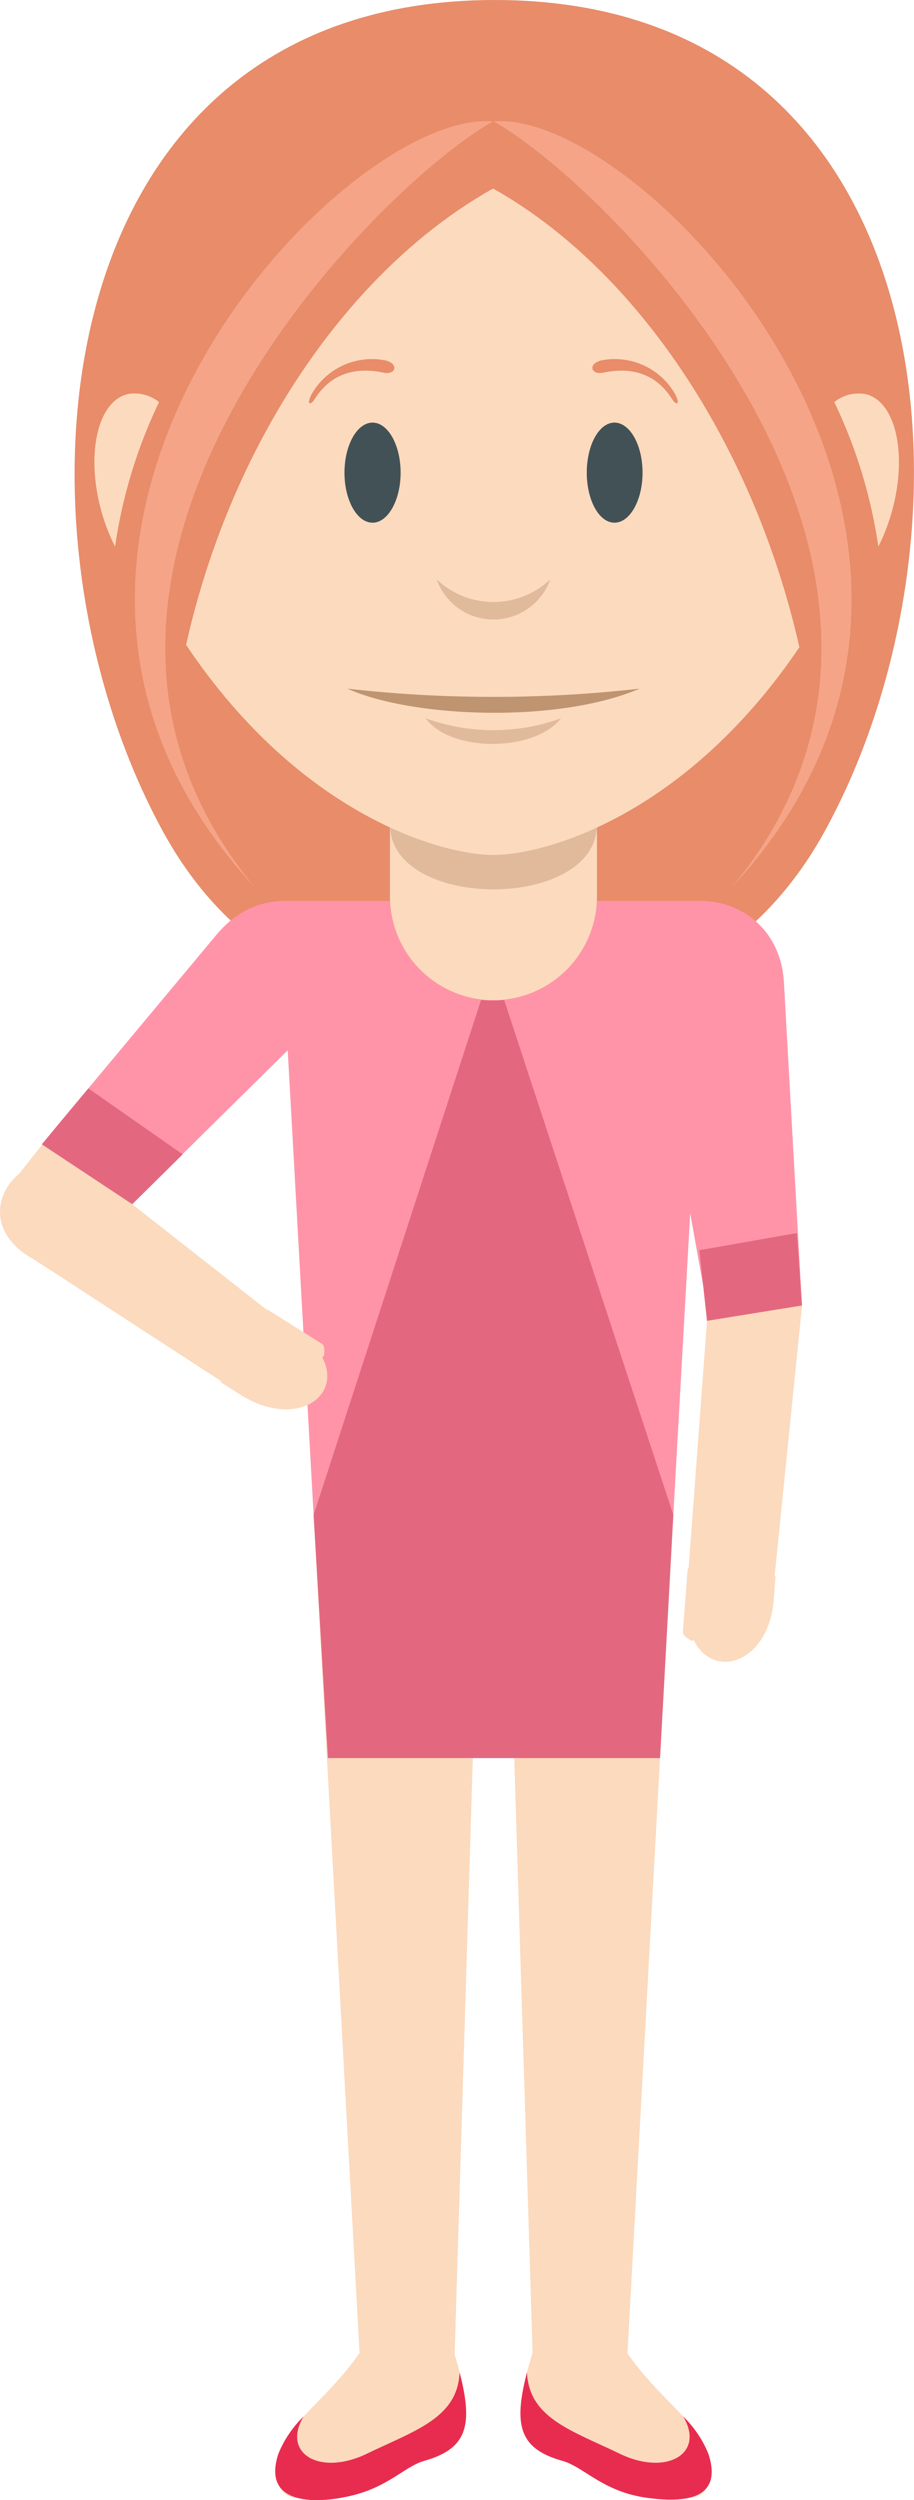 <svg xmlns="http://www.w3.org/2000/svg" viewBox="0 0 101.25 276.75"><defs><style>.cls-1{fill:#e88c6a;}.cls-1,.cls-2,.cls-3,.cls-4,.cls-5,.cls-6,.cls-7,.cls-8,.cls-9{fill-rule:evenodd;}.cls-2{fill:#fcdabe;}.cls-3{fill:#ff94a8;}.cls-4{fill:#e0ba9b;}.cls-5{fill:#e3687f;}.cls-6{fill:#425156;}.cls-7{fill:#e82c4f;}.cls-8{fill:#f5a487;}.cls-9{fill:#bf9470;}</style></defs><title>person6</title><g id="Layer_2" data-name="Layer 2"><g id="Objects"><path class="cls-1" d="M54.82,0c50.24,0,55.05,58.69,36.4,92.27C83,107,69.67,112.08,54.67,112.08S26.31,107,18.14,92.2C-.37,58.61,4.62,0,54.82,0Z"/><path class="cls-2" d="M69.51,260.5c3.37,4.88,7.86,7.69,9,11.21.63,2,.16,4.51-1.86,4.76-8.71,1.08-11.24-3.2-14.35-4.07-5.36-1.5-5.49-4.59-3.33-11.9S66.79,255.93,69.51,260.5Z"/><path class="cls-2" d="M74.59,167.69H34.74l5.09,92.81H50.37l2.15-70.59c.17-5.6,4.13-5.63,4.3,0L59,260.5H69.51Z"/><polygon class="cls-2" points="5.9 125.15 0.51 131.96 8.93 137.65 14.65 133.3 13.85 126.61 5.9 125.15"/><path class="cls-3" d="M36.81,111.4,15.92,132c-3.08-2.21-8.28-5.16-10-6.89L24,103.45C31.45,94.5,44.69,103.61,36.81,111.4Z"/><path class="cls-3" d="M71.64,107.52l7.06,39.25c.86,4.76,10.28.18,10.14-2.26l-2-35.82C86.14,97.19,69.7,96.76,71.64,107.52Z"/><polygon class="cls-3" points="30.95 99.73 34.74 167.69 54.99 167.69 74.59 167.69 78.39 99.73 30.95 99.73"/><path class="cls-2" d="M54.67,62.9h0A11.5,11.5,0,0,0,43.2,74.37V99.26a11.5,11.5,0,0,0,11.47,11.46h0A11.5,11.5,0,0,0,66.13,99.26V74.37A11.5,11.5,0,0,0,54.67,62.9Z"/><path class="cls-4" d="M43.2,91.27h0c0,9.57,22.93,9.57,22.93,0h0C66.13,81.7,43.2,81.7,43.2,91.27Z"/><path class="cls-2" d="M54.67,3.5c50.16,0,46.32,47,36.75,63.57C78.36,89.64,60.79,94.64,54.67,94.64S31,89.64,17.92,67.07C8.35,50.52,4.51,3.5,54.67,3.5Z"/><path class="cls-2" d="M77.05,173.16h0c-.38-.26-.86.26-.89.71l-.51,6.73c0,.45.41.68.79.94h0c.38.26.87-.26.9-.72l.5-6.72A.9.9,0,0,0,77.05,173.16Z"/><path class="cls-2" d="M76.14,176l.22-2.89,9.55,1.37-.22,2.9C84.77,186.12,75.05,186.61,76.14,176Z"/><path class="cls-2" d="M76.25,174l2.07-27.78c1.78-7.36,10.14-8.25,10.53-1.7l-3.13,30.82Z"/><path class="cls-2" d="M28.66,145.33h0c0-.46.74-.52,1.13-.27l5.83,3.67c.39.24.31.72.29,1.17h0c0,.46-.73.52-1.13.27L29,146.5A.89.89,0,0,1,28.66,145.33Z"/><path class="cls-5" d="M74.59,167.69l-1.47,26.92H36.32l-1.58-26.92,18.55-57a13.68,13.68,0,0,0,2.56,0Z"/><path class="cls-2" d="M39.8,260.5c-3.37,4.88-7.86,7.69-9,11.21-.64,2-.17,4.51,1.86,4.76,8.71,1.08,11.24-3.2,14.34-4.07,5.36-1.5,5.5-4.59,3.33-11.9S42.52,255.93,39.8,260.5Z"/><path class="cls-6" d="M41.27,57.86c1.71,0,3.11-2.49,3.11-5.54s-1.4-5.54-3.11-5.54-3.11,2.49-3.11,5.54S39.55,57.86,41.27,57.86Z"/><path class="cls-6" d="M68.07,57.86c1.71,0,3.11-2.49,3.11-5.54s-1.4-5.54-3.11-5.54S65,49.27,65,52.32,66.36,57.86,68.07,57.86Z"/><path class="cls-4" d="M48.37,64.13a6.68,6.68,0,0,0,12.59,0A9.15,9.15,0,0,1,48.37,64.13Z"/><path class="cls-7" d="M75.67,267.48a12.07,12.07,0,0,1,2.83,4.23c1.64,5.15-3,5.29-6.7,4.8-5-.64-7.07-3.43-9.51-4.11-4.81-1.35-5.41-4-3.91-9.8.2,5.08,5,6.46,10.24,9S78.15,271.59,75.67,267.48Z"/><path class="cls-7" d="M33.64,267.48a12.07,12.07,0,0,0-2.83,4.23c-1.87,5.89,4.82,5.45,8.6,4.42S44.92,273,47,272.4c4.81-1.35,5.41-4,3.91-9.8-.2,5.08-5,6.46-10.24,9S31.16,271.59,33.64,267.48Z"/><path class="cls-2" d="M29.83,145.21,9.24,129.06c-7.12-3.06-13.67,6-5.34,10.44l21.32,13.86Z"/><path class="cls-2" d="M31.58,146.35l-2.51-1.57L24.44,153l2.5,1.58C34.65,159.12,40.91,151.89,31.58,146.35Z"/><path class="cls-1" d="M42.67,39.89a7.69,7.69,0,0,0-8.06,3.59c-.75,1.32-.24,1.48.27.67,2-3.15,5-3.45,7.6-2.9C43.87,41.54,44.23,40.25,42.67,39.89Z"/><path class="cls-1" d="M66.64,39.89a7.69,7.69,0,0,1,8.06,3.59c.76,1.32.24,1.48-.27.67-2-3.15-5-3.45-7.59-2.9C65.44,41.54,65.08,40.25,66.64,39.89Z"/><polygon class="cls-5" points="88.84 144.51 78.32 146.21 77.47 138.39 88.28 136.49 88.84 144.51"/><path class="cls-1" d="M90.85,91.72C114.66,19.18,83.63,1.62,55,1.19,26.23.75-5.18,19.94,18.4,91c.1-30.41,15.75-58.67,36.22-70.13C75.1,32.34,90.75,61.3,90.85,91.72Z"/><path class="cls-8" d="M28.3,98.3c-29-34.84,13.05-77.37,26.32-84.87C37.85,12-7.39,60,28.3,98.3Z"/><path class="cls-8" d="M81,98.3c29-34.84-13-77.37-26.33-84.87C71.4,12,116.64,60,81,98.3Z"/><path class="cls-2" d="M95.92,43.63a4.3,4.3,0,0,0-3.5.88,55.47,55.47,0,0,1,4.88,16,21.78,21.78,0,0,0,1.59-4.21C100.51,50.12,99.19,44.44,95.92,43.63Z"/><path class="cls-2" d="M14.12,43.63a4.3,4.3,0,0,1,3.5.88,55.15,55.15,0,0,0-4.87,16,21.16,21.16,0,0,1-1.6-4.21C9.53,50.12,10.85,44.44,14.12,43.63Z"/><path class="cls-9" d="M38.48,76.23c7.26,3.26,23.4,3.85,32.37,0A144.07,144.07,0,0,1,38.48,76.23Z"/><path class="cls-4" d="M47.15,79.51c2.8,3.81,12.07,3.75,15,0A22,22,0,0,1,47.15,79.51Z"/><polygon class="cls-5" points="4.63 126.67 14.65 133.3 20.24 127.78 9.79 120.48 4.63 126.67"/></g></g></svg>